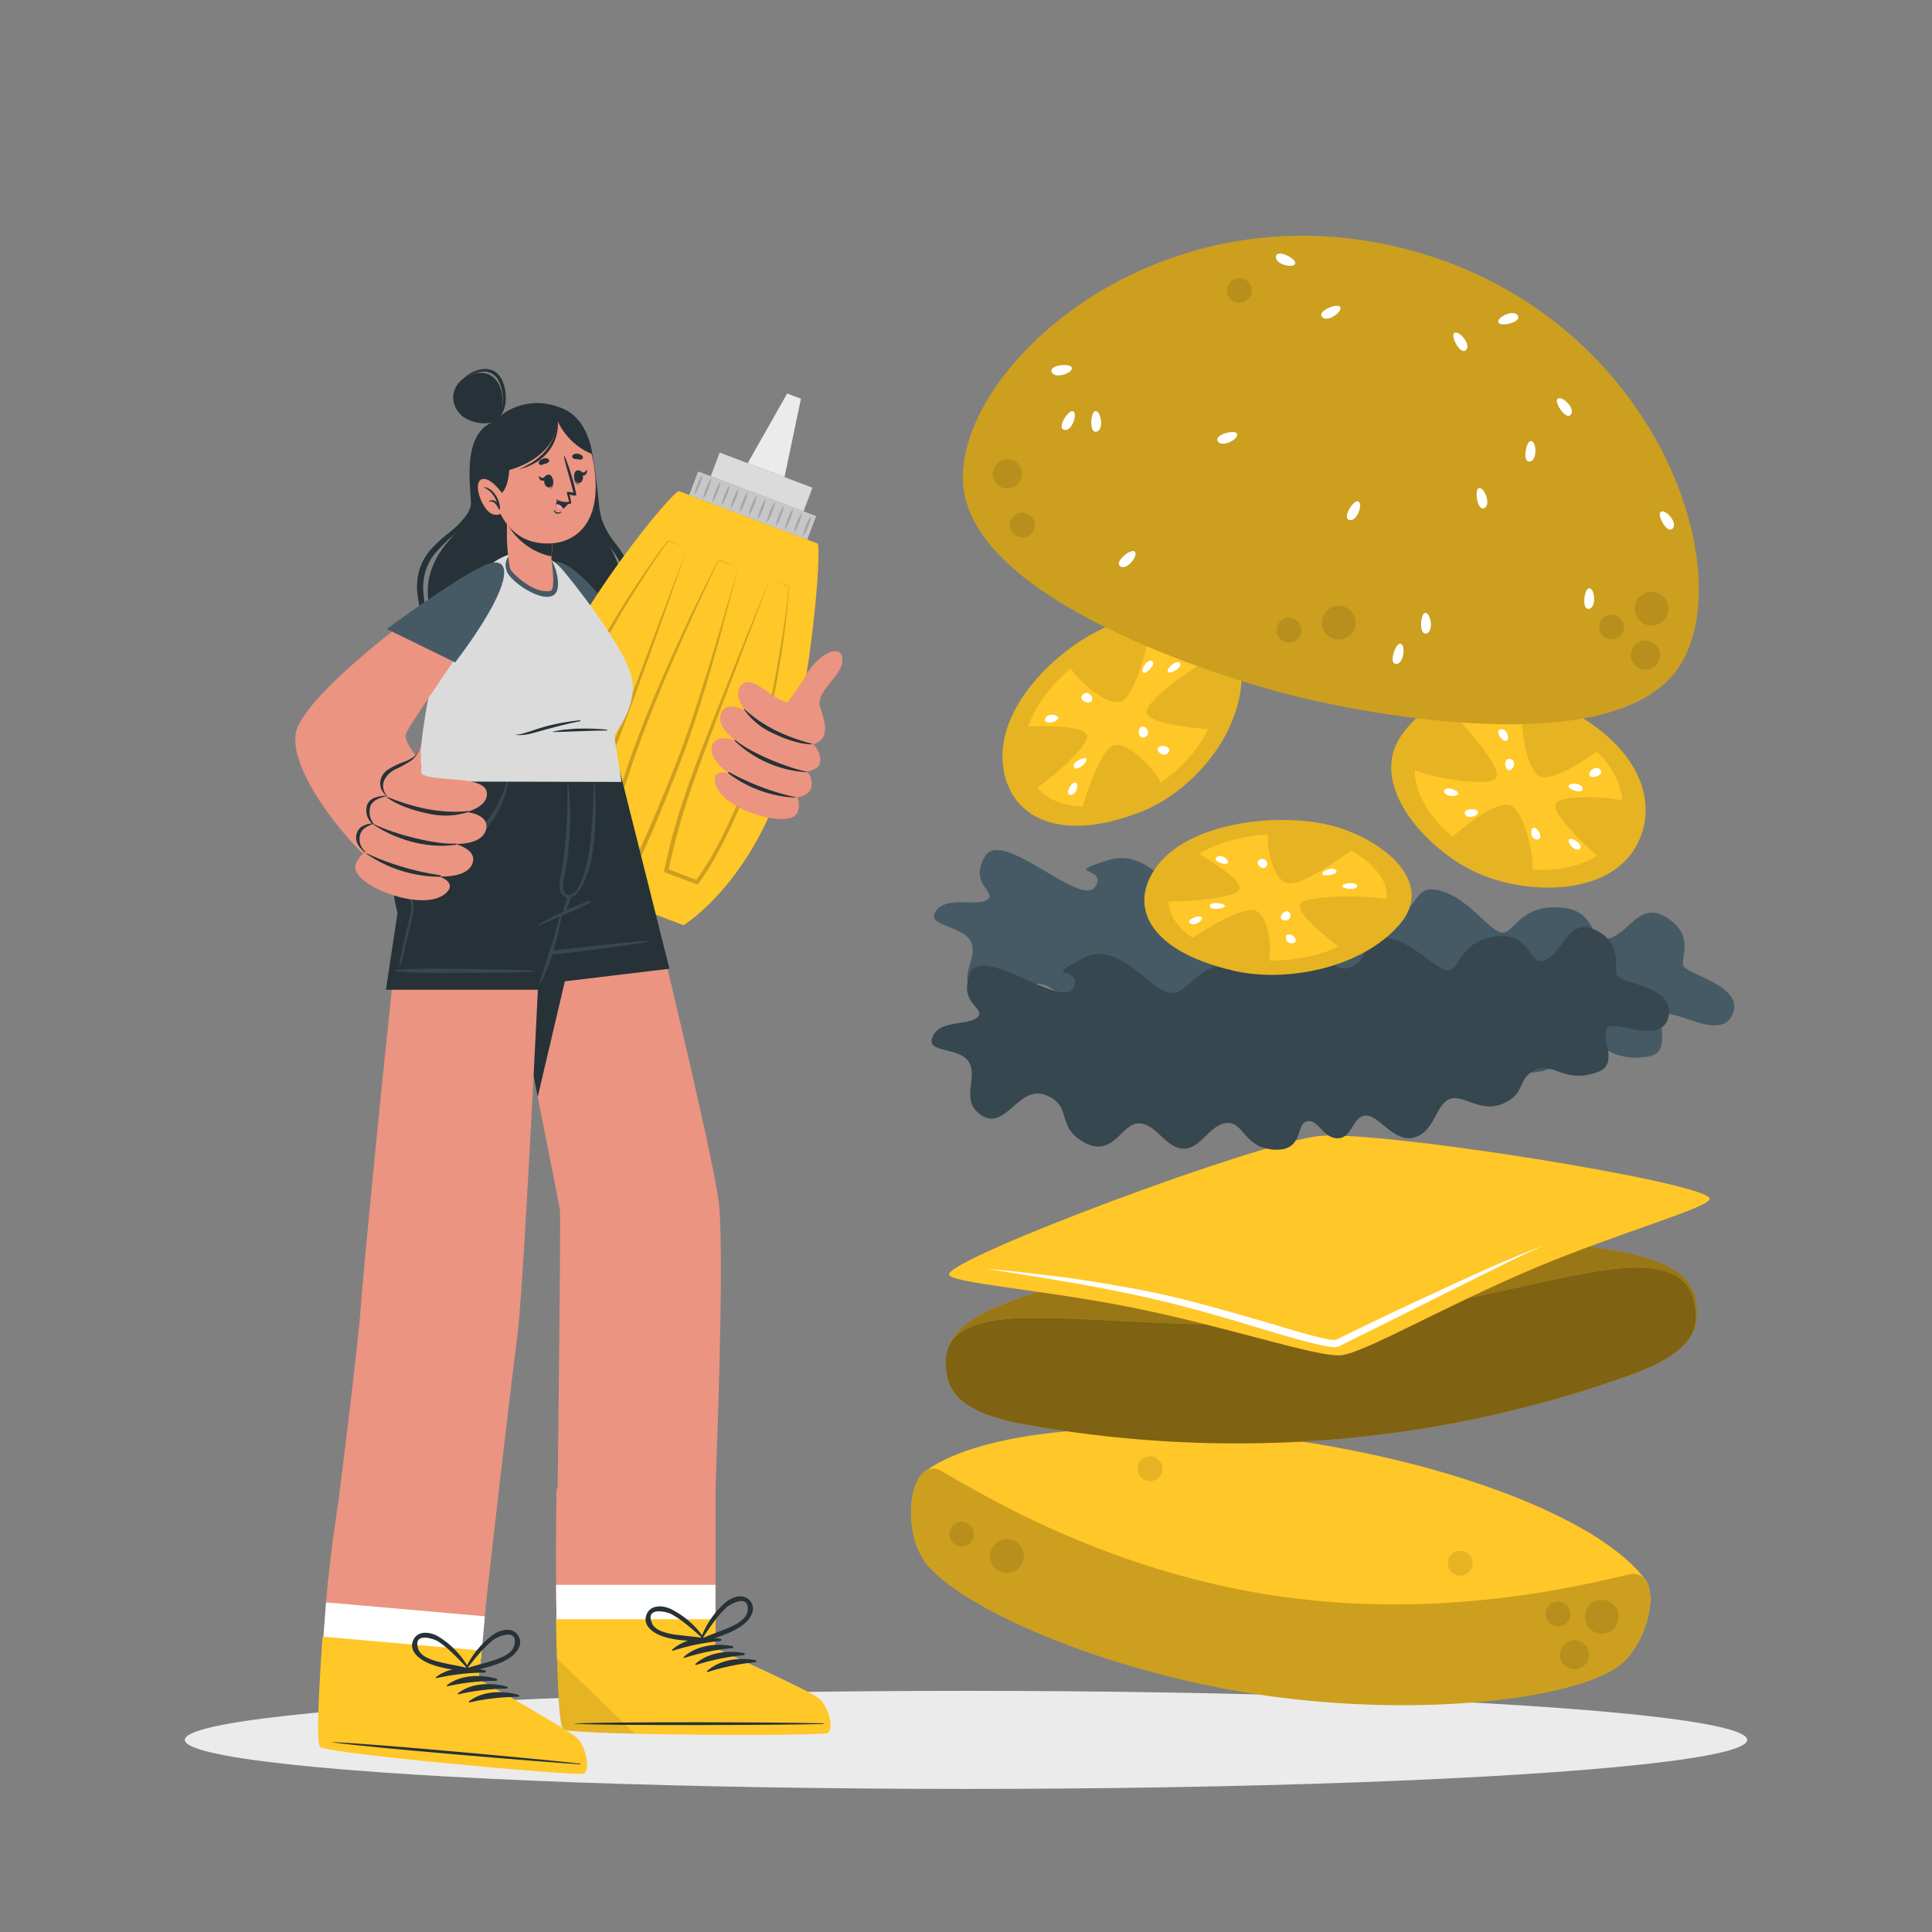 <svg xmlns="http://www.w3.org/2000/svg" viewBox="0 0 500 500"><rect x="0" y="0" width="500" height="500" fill="#808080" stroke="none"/><g id="freepik--Shadow--inject-2"><ellipse cx="250" cy="450.28" rx="202.17" ry="12.69" style="fill:#ebebeb"></ellipse></g><g id="freepik--Character--inject-2"><path d="M163.53,170.42l-7,.43a21.48,21.48,0,0,1-2.71-12.77c.08-1-2.09,4.88-.84,13-7.38.45-17.42,1.06-26.19,1.51-.3-3.42-.73-6.58-.73-6.58a38.86,38.86,0,0,1-1.18,6.69c-1.2.07-2.38.11-3.5.17a135.45,135.45,0,0,0-1.2-14.57,46.81,46.81,0,0,1-3.79,14.8c-5.58.22-9.25.27-9,0,8.07-10,1.69-15.32,3.77-23.92,2.5-10.31,11.23-12.26,10.69-19.91-.43-6.23-1.63-17.51,6.15-20.22a15.19,15.19,0,0,1,16.35-3.77c12.63,4.3,8.42,23.71,9.41,27.59,1.42,5.54,4.15,7.41,6.37,13.71s-.51,10.76-.68,15.15S164.93,170.36,163.53,170.42Z" style="fill:#263238"></path><path d="M107.08,171.72a21.94,21.94,0,0,0,2.5-5.56,11.32,11.32,0,0,0-.24-5.85,58.82,58.82,0,0,1-1.25-6.13,16.15,16.15,0,0,1,.37-6.44,14.32,14.32,0,0,1,3.15-5.65,37.75,37.75,0,0,1,4.64-4.25,23.59,23.59,0,0,0,4.27-4.26,11.14,11.14,0,0,0,2-5.66,10.48,10.48,0,0,1-1.39,6.06,21.2,21.2,0,0,1-4.1,4.78,47.16,47.16,0,0,0-4.3,4.3,13.57,13.57,0,0,0-2.72,5.12,15.8,15.8,0,0,0-.37,5.83c.19,2,.63,4,1,6a21.82,21.82,0,0,1,.32,3.17,9,9,0,0,1-.59,3.19A17.7,17.7,0,0,1,107.08,171.72Z" style="fill:#263238"></path><path d="M151.65,112.16a31.23,31.23,0,0,1,2,7.37c.41,2.52.7,5,1,7.57l.41,3.77a19,19,0,0,0,.7,3.59,20.43,20.43,0,0,0,3.64,6.31,28.64,28.64,0,0,1,2.16,3.25A17.41,17.41,0,0,1,163,147.7a25.84,25.84,0,0,1,.69,3.86,16.31,16.31,0,0,1-.06,3.95c-.18,1.31-.5,2.55-.76,3.77a19.08,19.08,0,0,0-.45,3.68,7.79,7.79,0,0,0,3.3,6.32,7.9,7.9,0,0,1-4.09-6.3,19.44,19.44,0,0,1,.18-3.89c.18-1.28.45-2.51.54-3.72a20,20,0,0,0-.85-7.24,17.69,17.69,0,0,0-1.43-3.32,27,27,0,0,0-2.08-3.05c-.74-1-1.52-2.06-2.2-3.2a16.09,16.09,0,0,1-1.61-3.65,20.5,20.5,0,0,1-.64-3.89c-.12-1.28-.19-2.54-.26-3.81-.15-2.53-.26-5.06-.48-7.58A36.31,36.31,0,0,0,151.65,112.16Z" style="fill:#263238"></path><path d="M128.71,108.76c1.88-1.73,2.11-8-.69-10.8-3.87-3.9-12.19.46-10.52,6.42S127.26,110.1,128.71,108.76Z" style="fill:#263238"></path><path d="M120,97.89a11,11,0,0,1,5-1.72,4.43,4.43,0,0,1,2.42.57,4.25,4.25,0,0,1,1.64,1.84,9.8,9.8,0,0,1,.84,2.48,11.64,11.64,0,0,1,.28,2.63,9.05,9.05,0,0,1-1.55,5.07,7.85,7.85,0,0,0,2.25-5,11.27,11.27,0,0,0-.15-2.84,10.17,10.17,0,0,0-.88-2.72,5.16,5.16,0,0,0-2-2.16,5,5,0,0,0-2.89-.52A9.11,9.11,0,0,0,120,97.89Z" style="fill:#263238"></path><path d="M142.59,152.77c2.46,12.3,15.07,40.37,18.25,42,4.45,2.26,32.18,13.12,35.08,12,3.21-1.29,6.8-25.28,4.16-25.37-4.79-.17-29-8-31.52-9.65s-8.93-11.13-14-16.95C143.51,142.05,141.45,147,142.59,152.77Z" style="fill:#eb9481"></path><path d="M162.67,163.88,149,178.06s-6.32-18.64-7.45-27.37S147.68,142.49,162.67,163.88Z" style="fill:#455a64"></path><path d="M211.55,140.64l-35.8-13.53c-1.32-.5-26.82,29.82-36.42,55.2-9.78,25.87-3,41.79-3,41.79l40.57,15.34s15.09-9.08,24.4-33.7C209.63,183.78,212.87,141.14,211.55,140.64Z" style="fill:#FFC727"></path><path d="M177.88,141.84l-2.55-.92-1.27-.46-.63-.23-.31-.11-.16-.06h0s0,0,0,0l-.05.06c-1.11,1.4-2.11,2.9-3.13,4.38q-3,4.45-5.86,9.05c-3.81,6.09-7.41,12.32-10.6,18.75-1.59,3.21-3.09,6.48-4.4,9.8s-2.5,6.73-3.58,10.15-2.08,6.86-2.9,10.35a68.41,68.41,0,0,0-1.78,10.52l-.35-.52,7.88,3-.63.22a157.86,157.86,0,0,0,8.83-17.88c2.62-6.12,5-12.37,7.33-18.61Zm0,0c-4.4,12.61-8.83,25.21-13.42,37.75-2.28,6.28-4.56,12.56-7.18,18.72a157,157,0,0,1-8.83,18.06l-.21.37-.42-.16-7.9-3-.38-.14,0-.39a69.42,69.42,0,0,1,1.86-10.72c.85-3.51,1.86-7,3-10.41s2.33-6.83,3.64-10.19,2.88-6.63,4.53-9.84c3.29-6.42,7-12.61,10.88-18.67q3-4.51,6.09-8.92c1.06-1.46,2.09-2.92,3.26-4.32l.06-.06a.15.15,0,0,1,.1,0h0l.16.06.32.13.63.25,1.26.5Z" style="opacity:0.2"></path><path d="M191,146.8l-2.53-.91-1.25-.45-.63-.23-.31-.11-.15-.06-.08,0c.08,0,0,0,0,0-.85,1.54-1.6,3.17-2.37,4.77q-2.28,4.83-4.47,9.71-4.43,9.72-8.51,19.59c-2.71,6.59-5.3,13.21-7.56,20-1.13,3.37-2.2,6.76-3.17,10.18a101.58,101.58,0,0,0-2.44,10.32l-.34-.58,7.88,3-.66.26c2.88-6,5.47-12.17,8-18.35s4.93-12.4,7-18.73,4.09-12.71,6-19.11S189.23,153.24,191,146.8Zm0,0c-3.26,13-6.7,25.88-10.8,38.62q-1.53,4.77-3.27,9.49t-3.62,9.35c-2.48,6.21-5,12.39-7.92,18.45l-.2.43-.46-.17-7.9-3-.42-.15.08-.43A101.47,101.47,0,0,1,159,209c1-3.43,2.08-6.83,3.24-10.21q3.47-10.12,7.71-20c2.8-6.55,5.75-13,8.8-19.49q2.3-4.83,4.7-9.6c.82-1.59,1.59-3.19,2.51-4.74,0,0,0-.08.14-.08l.08,0,.16.06.31.13.63.24,1.24.5Z" style="opacity:0.2"></path><path d="M199.19,149.9l2.53.92,1.27.45.64.23.32.12.16.06,0,0a.14.14,0,0,1,.05.1v.09c-.05,1.81-.24,3.6-.41,5.39q-.56,5.37-1.34,10.72c-1.08,7.12-2.41,14.21-4.18,21.2-.89,3.49-1.89,7-3.11,10.37s-2.57,6.74-4,10.05-3,6.58-4.67,9.77a68,68,0,0,1-5.7,9.28l-.23.31-.38-.15-7.89-3-.41-.16.08-.42a158.56,158.56,0,0,1,5.32-19.38c2.11-6.35,4.56-12.57,7-18.78C189.14,174.64,194.15,162.26,199.19,149.9Zm0,0L185,187.37c-2.34,6.25-4.73,12.48-6.82,18.81a158.55,158.55,0,0,0-5.2,19.24l-.33-.58,7.89,3L180,228a71,71,0,0,0,5.63-9.07c1.68-3.16,3.23-6.4,4.67-9.69s2.78-6.61,4-10,2.25-6.8,3.18-10.26c1.86-6.94,3.29-14,4.46-21.08.6-3.54,1.14-7.1,1.59-10.66.21-1.78.45-3.58.55-5.36v-.07s0,0,0,0,0,0,0,0l-.16-.06-.31-.12-.62-.25-1.25-.5Z" style="opacity:0.2"></path><rect x="178.49" y="127.56" width="32.64" height="6.53" transform="translate(58.84 -60.43) rotate(20.71)" style="fill:#c7c7c7"></rect><rect x="184.28" y="121.45" width="25.67" height="6.53" transform="translate(56.83 -61.64) rotate(20.71)" style="fill:#dbdbdb"></rect><polygon points="203.03 123.46 193.51 119.86 203.72 101.84 207.29 103.19 203.03 123.46" style="fill:#ebebeb"></polygon><path d="M179.7,128.17a7.44,7.44,0,0,1,.28-1.42l.45-1.36.6-1.31.35-.63.42-.6-.11.72-.17.7-.45,1.36-.6,1.3A8.83,8.83,0,0,1,179.7,128.17Z" style="fill:#a6a6a6"></path><path d="M182,129.06a8.23,8.23,0,0,1,.28-1.43l.45-1.36.6-1.3.35-.63.42-.61-.1.73-.18.7-.45,1.35-.6,1.31A9.06,9.06,0,0,1,182,129.06Z" style="fill:#a6a6a6"></path><path d="M184.38,129.94a9.39,9.39,0,0,1,.28-1.42l.46-1.36.59-1.3.36-.64.42-.6-.11.72-.17.7-.46,1.36-.6,1.3A7.3,7.3,0,0,1,184.38,129.94Z" style="fill:#a6a6a6"></path><path d="M186.73,130.83a7.54,7.54,0,0,1,.28-1.43l.45-1.36.6-1.3.35-.63.42-.61-.11.73-.17.7-.45,1.36-.6,1.3A10.15,10.15,0,0,1,186.73,130.83Z" style="fill:#a6a6a6"></path><path d="M189.07,131.71a8.3,8.3,0,0,1,.28-1.42l.45-1.36.6-1.3.35-.63.42-.61-.1.72-.18.7-.45,1.36-.6,1.3A8,8,0,0,1,189.07,131.71Z" style="fill:#a6a6a6"></path><path d="M191.41,132.6a9.52,9.52,0,0,1,.28-1.43l.45-1.35.6-1.31.36-.63.42-.61-.11.73-.17.7-.46,1.36-.6,1.3A8.18,8.18,0,0,1,191.41,132.6Z" style="fill:#a6a6a6"></path><path d="M193.76,133.48a7.44,7.44,0,0,1,.28-1.42l.45-1.36.6-1.3.35-.63.42-.61-.11.73-.17.69-.45,1.36-.6,1.31A9.34,9.34,0,0,1,193.76,133.48Z" style="fill:#a6a6a6"></path><path d="M196.1,134.37a8.3,8.3,0,0,1,.28-1.42l.45-1.36.6-1.31.35-.63.42-.6-.1.72-.18.7-.45,1.36-.6,1.3A8,8,0,0,1,196.1,134.37Z" style="fill:#a6a6a6"></path><path d="M198.44,135.25a8.3,8.3,0,0,1,.28-1.42l.45-1.36.6-1.3.35-.63.42-.61-.1.73-.18.7-.45,1.35-.6,1.31A7.63,7.63,0,0,1,198.44,135.25Z" style="fill:#a6a6a6"></path><path d="M200.78,136.14a8.31,8.31,0,0,1,.29-1.42l.45-1.36.6-1.3.35-.64.42-.6-.11.72-.17.7-.45,1.36-.6,1.3A8.05,8.05,0,0,1,200.78,136.14Z" style="fill:#a6a6a6"></path><path d="M203.13,137a7.54,7.54,0,0,1,.28-1.43l.45-1.36.6-1.3.35-.63.42-.61-.11.73-.17.7-.45,1.36-.6,1.3A10.15,10.15,0,0,1,203.13,137Z" style="fill:#a6a6a6"></path><path d="M205.47,137.91a8.3,8.3,0,0,1,.28-1.42l.45-1.36.6-1.3.35-.63.42-.61-.1.72-.18.7-.45,1.36-.6,1.3A8,8,0,0,1,205.47,137.91Z" style="fill:#a6a6a6"></path><path d="M207.81,138.8a9.52,9.52,0,0,1,.28-1.43l.46-1.35.59-1.31.36-.63.42-.6-.11.72-.17.7-.46,1.36-.6,1.3A8.18,8.18,0,0,1,207.81,138.8Z" style="fill:#a6a6a6"></path><path d="M210.21,176c.68,4.27,3.79,10.24,3.26,13.41a3.67,3.67,0,0,1-3.06,3.15s2.61,2.42,1.65,5.22c-.49,1.44-3.22,1.91-3.22,1.91a4.41,4.41,0,0,1,1,4.47c-.8,1.94-3.42,2.12-3.42,2.12s1,2.85-.43,4.56c-2.94,3.48-20.21-1.6-21-8.74-.37-3.33,3.78-1.87,3.78-1.87s-5.46-3.55-4.51-7.14,6.24-1.35,6.24-1.35-5.26-3.49-3.9-7.11,6.32-.63,6.32-.63-3.07-3.73-1.39-6.26c2.77-4.18,8.34,3.74,12.4,3.95l3.94-5.64Z" style="fill:#eb9481"></path><path d="M212.08,182.43c-.29-4.09,5.62-7.31,5.91-11.27.39-5.35-6.73-2.08-10.13,4.86l-1.7,5.85Z" style="fill:#eb9481"></path><path d="M206,206.34a.05.05,0,0,1,0,.1,31.24,31.24,0,0,1-17.48-6.29c-.15-.12,0-.43.18-.33A63.78,63.78,0,0,0,206,206.34Z" style="fill:#263238"></path><path d="M208.91,199.73c.07,0,.05.12,0,.12a29.29,29.29,0,0,1-18.64-8c-.17-.18-.15-.51.06-.32C193.88,194.6,203.21,198.57,208.91,199.73Z" style="fill:#263238"></path><path d="M192.66,183.49c5,4.66,11,7.26,17.49,9a.07.07,0,0,1,0,.14c-3.43,0-7.47-1.57-10.51-3.06a18,18,0,0,1-7.11-6C192.43,183.56,192.56,183.39,192.66,183.49Z" style="fill:#263238"></path><path d="M121.79,196.53s21.58,108.36,23.1,116.36c.35,1.82-.9,98.82-.9,98.82h40.1S188,327,186,311s-26.37-114.47-26.37-114.47Z" style="fill:#eb9481"></path><path d="M121.79,196.53s10.5,52.74,17.37,87.35l20.49-87.35Z" style="fill:#263238"></path><polygon points="173.25 250.71 130.61 255.83 121.79 196.53 159.65 196.53 173.25 250.71" style="fill:#263238"></polygon><path d="M132.21,247.65c4.56-.91,9.18-1.47,13.79-2s9.14-1,13.72-1.48c2.61-.27,5.24-.53,7.87-.67a.13.13,0,1,1,0,.25c-4.56.85-9.19,1.38-13.8,2s-9.12,1.17-13.69,1.66c-2.62.28-5.24.5-7.88.61A.18.18,0,1,1,132.21,247.65Z" style="fill:#37474f"></path><path d="M127.69,200q4.76,17,9.07,34.18.6,2.4,1.18,4.82a46.9,46.9,0,0,1,1.06,5c0,.1-.11.13-.15,0a84.26,84.26,0,0,1-2.49-8.58c-.76-2.84-1.49-5.68-2.23-8.53-1.46-5.68-2.93-11.37-4.31-17.08q-1.19-4.87-2.34-9.77A.11.11,0,1,1,127.69,200Z" style="fill:#263238"></path><path d="M213.75,448.46c-2.21.73-65.44.55-67.85-1-.91-.57-1.42-9.79-1.72-20.94-.07-2.4-.12-4.88-.16-7.42-.05-3-.09-6-.11-8.95-.07-13.21.11-24.84.11-24.84h41.17l0,24.84v8.95l-.22,7.42s24.18,10.91,26.64,12.87S216,447.73,213.75,448.46Z" style="fill:#eb9481"></path><path d="M213.75,448.46c-2.21.73-65.44.55-67.85-1-.91-.57-1.42-9.79-1.72-20.94-.07-2.4-.12-4.88-.16-7.42-.05-3-.09-6-.11-8.95h41.26v8.95l-.22,7.42s24.18,10.91,26.64,12.87S216,447.73,213.75,448.46Z" style="fill:#fff"></path><path d="M214,448.55c-1.45.48-28.38.57-48,.17-4.54-.1-8.69-.23-12-.37-4.61-.21-7.71-.47-8.21-.78-1.11-.72-1.64-14.25-1.9-28.52h41.37l-.21,7.46s24.31,11,26.79,12.94S216.16,447.81,214,448.55Z" style="fill:#FFC727"></path><path d="M213,446c-10.66-.3-53.67-.47-64.23.05-.09,0-.09.06,0,.07,10.56.52,53.57.34,64.23.05C213.26,446.17,213.26,446,213,446Z" style="fill:#263238"></path><path d="M186.48,424.15c-4.19-.79-9.32-.16-12.53,2.81-.13.12,0,.3.17.25a58.92,58.92,0,0,1,12.34-2.53A.27.27,0,0,0,186.48,424.15Z" style="fill:#263238"></path><path d="M189.5,426c-4.19-.8-9.32-.17-12.53,2.81-.13.11,0,.29.17.25a59,59,0,0,1,12.35-2.54A.26.26,0,0,0,189.5,426Z" style="fill:#263238"></path><path d="M192.53,427.82c-4.19-.8-9.33-.17-12.54,2.81-.12.12,0,.29.18.25a58.92,58.92,0,0,1,12.34-2.53A.27.27,0,0,0,192.53,427.82Z" style="fill:#263238"></path><path d="M195.55,429.65c-4.19-.79-9.32-.16-12.54,2.81-.12.12,0,.3.18.25a58.92,58.92,0,0,1,12.34-2.53A.27.27,0,0,0,195.55,429.65Z" style="fill:#263238"></path><path d="M194.26,414.47c-1.64-2.27-4.72-1.26-6.47.21a22.37,22.37,0,0,0-6.49,9.59.11.11,0,0,0,.1.15.52.52,0,0,0,.66.52c3.46-1.27,7.33-2.2,10.3-4.5C194.1,419.1,195.81,416.63,194.26,414.47Zm-7.34,7.47c-1.69.67-3.4,1.25-5.07,2a66.31,66.31,0,0,1,3.91-5.52A25.34,25.34,0,0,1,188,416c1.25-1.13,6.2-3.53,5.45,1.07C193,419.61,188.93,421.14,186.92,421.94Z" style="fill:#263238"></path><path d="M170.64,423.14c3.46,1.48,7.43,1.42,11.11,1.79a.52.52,0,0,0,.5-.67.12.12,0,0,0,.06-.18,22.36,22.36,0,0,0-8.68-7.66c-2.06-1-5.29-1.2-6.31,1.42S168.63,422.27,170.64,423.14Zm-1.88-3c-1.88-4.27,3.51-3.18,5-2.4a24.75,24.75,0,0,1,2.75,1.77,67.31,67.31,0,0,1,5.17,4.36c-1.8-.29-3.6-.42-5.4-.65C174.14,423,169.79,422.5,168.76,420.15Z" style="fill:#263238"></path><path d="M164.3,448.68c-3.89-.1-7.44-.2-10.37-.33-4.62-.21-7.71-.46-8.22-.79-.84-.54-1.35-8.45-1.67-18.46Z" style="opacity:0.1"></path><path d="M125.76,415.06l-41.11-3.35s8-62,8.76-74c.37-6.08,6.72-72.17,10.24-101.44,0,0-6.68-15.85,5.83-39.79h50.21s-3.37,22.78-9.13,37.23a53.71,53.71,0,0,0-10.51,4.73s-4.34,93.46-6.21,107.74C131.55,363.71,125.76,415.06,125.76,415.06Z" style="fill:#eb9481"></path><path d="M139.32,256.15H99.88l3-19.87s-6-20.17,5.72-39.79h51.1s-2.12,21.37-8.39,37.44l-6.41,2.85Z" style="fill:#263238"></path><path d="M144.89,236.78c0-.25.56-.25.51,0-2.07,11.72-5.35,17.39-5.59,17.92a.08.08,0,0,1-.15,0C139.48,254.15,144,241.64,144.89,236.78Z" style="fill:#37474f"></path><path d="M152.47,233.14a83.42,83.42,0,0,0-13.07,6.08c-.16.09-.06.35.12.27,4.4-1.89,8.89-3.7,13.18-5.83A.28.28,0,0,0,152.47,233.14Z" style="fill:#37474f"></path><path d="M153.86,202.93c0-.15-.27-.18-.27,0,0,5.23-.3,9.83-.74,14.71-.21,2.27-2,14.8-6,13.88-.66-.15-1-.8-1.1-1.79a16.28,16.28,0,0,1,.52-3.84c.44-2.63.79-5.26,1-7.91a72,72,0,0,0-.16-14.82.13.13,0,0,0-.26,0,134.66,134.66,0,0,1-1.2,20.47c-.49,3.26-2.13,8.16,1.28,8.66s5.72-7.7,6.14-9.95A75,75,0,0,0,153.86,202.93Z" style="fill:#37474f"></path><path d="M147,231.84a21.48,21.48,0,0,0-.88,2.6,5.8,5.8,0,0,0-.37,2.13.15.15,0,0,0,.27.06,7.49,7.49,0,0,0,.92-2.08c.3-.8.61-1.6.89-2.41A.44.44,0,0,0,147,231.84Z" style="fill:#37474f"></path><path d="M110.4,218.26c3.72-.37,7.54-.32,11-2s5.73-5,7.52-8.34a27.78,27.78,0,0,0,2.47-6.54c0-.1.18-.07.18,0A18.33,18.33,0,0,1,130,207.6a27.4,27.4,0,0,1-3,5.46,13.25,13.25,0,0,1-4.24,4,14.76,14.76,0,0,1-5.57,1.68,31,31,0,0,1-6.88,0A.22.22,0,0,1,110.4,218.26Z" style="fill:#37474f"></path><path d="M105.29,240.47a35.41,35.41,0,0,0,1.11-5.55c.1-1.86-.89-3.47-1.45-5.18-2.18-6.68-1.3-14,1.08-20.47a74.42,74.42,0,0,1,5.13-10.69c0-.09.18,0,.14.08C108,205,105.17,211.79,104.53,219a27.29,27.29,0,0,0,1,10.29c.48,1.58,1.39,3.1,1.53,4.76a17.31,17.31,0,0,1-.82,5.18c-.47,2.08-1.93,8.35-2.57,10.46-.05.18-.37.15-.34,0C103.57,247.73,104.86,242.39,105.29,240.47Z" style="fill:#37474f"></path><path d="M102.45,251c4.63-.34,9.29-.33,13.94-.29s9.19.11,13.79.21c2.63.06,5.27.12,7.89.3a.13.13,0,1,1,0,.25c-4.63.28-9.29.25-13.93.28s-9.2.05-13.8,0c-2.64,0-5.26-.14-7.89-.36A.18.18,0,1,1,102.45,251Z" style="fill:#37474f"></path><path d="M150.6,458.93c-2.27.54-65.24-5.18-67.51-6.91-.85-.65-.56-9.88.12-21q.21-3.6.5-7.4c.21-3,.44-6,.67-8.93,1.08-13.17,3.17-25.79,3.17-25.79l40.12,4.66-2.19,24.74-.8,8.92-.86,7.37s23.13,13,25.41,15.15S152.86,458.4,150.6,458.93Z" style="fill:#eb9481"></path><path d="M150.6,458.93c-2.27.54-65.24-5.18-67.51-6.91-.85-.65-.56-9.88.12-21q.21-3.6.5-7.4c.21-3,.44-6,.67-8.93l41.1,3.61-.8,8.92-.86,7.37s23.13,13,25.41,15.15S152.86,458.4,150.6,458.93Z" style="fill:#fff"></path><path d="M150.79,459.05c-1.48.34-28.32-1.92-47.82-4-4.51-.5-8.64-1-12-1.42-4.58-.62-7.64-1.14-8.11-1.5-1.05-.81-.39-14.33.61-28.57l41.21,3.62-.87,7.42s23.26,13,25.55,15.23S153.06,458.5,150.79,459.05Z" style="fill:#FFC727"></path><path d="M150.11,456.43c-10.6-1.22-53.43-5.16-64-5.57-.09,0-.09.06,0,.07,10.47,1.44,53.34,5,64,5.67C150.32,456.62,150.33,456.46,150.11,456.43Z" style="fill:#263238"></path><path d="M125.56,432.33c-4.1-1.15-9.27-1-12.73,1.71-.14.1,0,.29.15.26a59.21,59.21,0,0,1,12.52-1.44A.27.27,0,0,0,125.56,432.33Z" style="fill:#263238"></path><path d="M128.41,434.43c-4.1-1.16-9.27-1-12.73,1.7-.13.1,0,.29.15.26A59.21,59.21,0,0,1,128.35,435,.26.26,0,0,0,128.41,434.43Z" style="fill:#263238"></path><path d="M131.27,436.52c-4.11-1.16-9.28-1-12.74,1.7-.13.11,0,.29.15.26A59.21,59.21,0,0,1,131.2,437,.27.27,0,0,0,131.27,436.52Z" style="fill:#263238"></path><path d="M134.11,438.61c-4.1-1.16-9.27-1-12.73,1.7-.13.11,0,.29.15.26a59.87,59.87,0,0,1,12.52-1.44A.26.26,0,0,0,134.11,438.61Z" style="fill:#263238"></path><path d="M134.16,423.38c-1.44-2.41-4.59-1.68-6.46-.37a22.46,22.46,0,0,0-7.31,9,.12.12,0,0,0,.09.16c0,.31.24.68.61.58,3.56-1,7.49-1.56,10.65-3.59C133.59,428,135.52,425.65,134.16,423.38Zm-8,6.79c-1.74.52-3.5.94-5.22,1.53,1.43-1.75,2.78-3.55,4.38-5.16a26.54,26.54,0,0,1,2.43-2.19c1.35-1,6.49-3,5.33,1.54C132.48,428.38,128.27,429.55,126.19,430.17Z" style="fill:#263238"></path><path d="M109.88,429.94c3.3,1.78,7.27,2.07,10.9,2.75.37.07.6-.31.56-.62a.12.12,0,0,0,.07-.17,22.37,22.37,0,0,0-8-8.39c-2-1.16-5.17-1.66-6.41.85S107.94,428.9,109.88,429.94Zm-1.62-3.15c-1.5-4.41,3.78-2.85,5.2-1.94a22.63,22.63,0,0,1,2.59,2,65.33,65.33,0,0,1,4.76,4.8c-1.76-.45-3.54-.74-5.32-1.12C113.37,430.07,109.08,429.23,108.26,426.79Z" style="fill:#263238"></path><path d="M158.94,190.26l1.92,12.1-52.66-.11s1.51-38.86,16.24-53.93c7.37-7.54,15.74-6.71,20.91-1.13,1.32,1.41,16.8,20.47,18.26,28.66C164.88,183.08,158.94,190.26,158.94,190.26Z" style="fill:#dbdbdb"></path><path d="M150.1,186.41a57.22,57.22,0,0,0-8.32,1.44c-1.35.36-2.68.78-4,1.23-.66.22-1.32.42-2,.62a8.82,8.82,0,0,1-2.15.43c-.06,0-.06.1,0,.1a15.7,15.7,0,0,0,2.06-.06,14.3,14.3,0,0,0,2-.39c1.38-.35,2.74-.77,4.11-1.13,2.77-.74,5.54-1.48,8.36-2C150.27,186.61,150.24,186.39,150.1,186.41Z" style="fill:#263238"></path><path d="M157.06,188.83a62.2,62.2,0,0,0-7-.27c-1.17,0-2.32.11-3.48.24-.55,0-1.1.12-1.65.2s-1.2.24-1.81.32a.05.05,0,0,0,0,.1c.58,0,1.16,0,1.74,0l1.74-.06,3.47-.12c2.32-.09,4.63-.17,7-.19C157.19,189,157.18,188.84,157.06,188.83Z" style="fill:#263238"></path><path d="M127.54,155.83c-3.78,6.41-21.91,31.81-22.51,34.19s4.06,7,4.06,8c0,3.9-8.51,27.78-12.11,25.49-4.73-3-22.06-22.66-20.46-33.58s41.94-40,48.62-42.94S131.27,149.5,127.54,155.83Z" style="fill:#eb9481"></path><path d="M115.66,230.89c2.5-2.62-2-4.07-2-4.07s7,.51,8.54-3.19-4.06-5.12-4.46-5.24c.37,0,6.83.32,8-3.55,1.2-4-4.61-4.64-5-4.68.36-.09,5.06-1.32,5.27-4.47.35-5.41-13.42-3-17-5.48,0,0-.15-7-.09-7.21,0,0-.92,2.95-3.16,4.14-2.76,1.48-5.32,2.54-6.21,4.22a4,4,0,0,0,.57,4.7s-3.82.39-4.83,3.41c-.51,1.55,1.52,3.76,1.52,3.76s-3,.43-3.77,3.18c-.59,2.18,1.54,4.05,1.54,4.05s-2.74,1.78-2.61,4.21C92.15,229.57,110.31,236.5,115.66,230.89Z" style="fill:#eb9481"></path><path d="M94.8,220.81a.05.05,0,0,0-.06.09,33.81,33.81,0,0,0,19.13,6c.22,0,.31-.36.07-.4A69.28,69.28,0,0,1,94.8,220.81Z" style="fill:#263238"></path><path d="M96.64,213.23c-.07,0-.13.08-.06.12,5.6,3.82,13.67,6.36,21.28,5.29.26,0,.45-.34.15-.32C112.9,218.65,102.29,216,96.64,213.23Z" style="fill:#263238"></path><path d="M121.22,209.9c-7.34.75-14.17-.93-21-3.66-.09,0-.13.09-.06.14,3,2.24,7.45,3.53,11,4.24a19.38,19.38,0,0,0,10-.46C121.37,210.12,121.37,209.89,121.22,209.9Z" style="fill:#263238"></path><path d="M94.31,220.49c-1.34-1.1-2.43-2.61-2.08-4.44a3.53,3.53,0,0,1,1.3-2.07,6.14,6.14,0,0,1,2.74-.87,4.59,4.59,0,0,1-1.18-5A3.48,3.48,0,0,1,97,206.43a11.75,11.75,0,0,1,3-.52,4,4,0,0,1-1.61-3.27,4.43,4.43,0,0,1,2-3.46,20.69,20.69,0,0,1,4.38-2.08,10.24,10.24,0,0,0,2.22-1.17,4.61,4.61,0,0,0,1.58-2.18c.06-.15.08,0,0,.12a5.6,5.6,0,0,1-.86,1.63,6.94,6.94,0,0,1-1.37,1.39,32.67,32.67,0,0,1-4.11,2.25A6.31,6.31,0,0,0,99.4,202a3.77,3.77,0,0,0,.72,3.89c.06,0,0,.14-.07.16a10.94,10.94,0,0,0-2.54.86,3.74,3.74,0,0,0-1.57,1.53,4.84,4.84,0,0,0,.8,4.75,8,8,0,0,0-2.58,1.3,3.45,3.45,0,0,0-1,1.71,4.15,4.15,0,0,0,1.35,4.15s0,0,0,.06h0v0a.06.06,0,0,1,0,0h0s-.86.61-.91.62,0,0,0,0A7.55,7.55,0,0,1,94.31,220.49Z" style="fill:#263238"></path><path d="M117.8,171.43l-17.7-8.64S117,150.25,125,146.48,133.55,150.59,117.8,171.43Z" style="fill:#455a64"></path><path d="M134,142.47c-2.78,1-3.63,2.92-2.89,5.26.83,2.62,8.51,8,11.87,6.45,2.9-1.33.77-8.23-.7-9.83A8.47,8.47,0,0,0,134,142.47Z" style="fill:#455a64"></path><path d="M132,147.17c.37,1,6,6.63,10.47,5.75,1.45-.29.23-8.28.23-8.28l.05-.62.62-8.55-10.65-4.8-1.53-.61s0,2.35,0,5.28c0,.13,0,.27,0,.41s0,.33,0,.48c0,.44,0,.88,0,1.33s0,.67,0,1,0,.71,0,1.06A54.76,54.76,0,0,0,132,147.17Z" style="fill:#eb9481"></path><path d="M131.15,135.34A17.19,17.19,0,0,0,142.71,144l.62-8.55-10.65-4.8-1.53-.61S131.14,132.41,131.15,135.34Z" style="fill:#263238"></path><path d="M154,122.69c1.47,15-7.34,17.55-10.57,17.87-2.93.28-12.95.88-16-13.87s3.49-20.17,10.17-21.17S152.49,107.71,154,122.69Z" style="fill:#eb9481"></path><path d="M150.21,118.94c-.36,0-.69-.07-1-.11a1.72,1.72,0,0,1-1-.32.53.53,0,0,1-.06-.65,1.33,1.33,0,0,1,1.27-.44,2,2,0,0,1,1.29.57A.57.57,0,0,1,150.21,118.94Z" style="fill:#263238"></path><path d="M140.1,120.33c.34-.08.65-.21,1-.32a1.65,1.65,0,0,0,.95-.51.53.53,0,0,0-.07-.65,1.32,1.32,0,0,0-1.33-.18,1.94,1.94,0,0,0-1.15.81A.57.57,0,0,0,140.1,120.33Z" style="fill:#263238"></path><path d="M143,123.79s-.07,0-.07.1c.16,1,.17,2.2-.71,2.65a0,0,0,1,0,0,0C143.32,126.3,143.29,124.72,143,123.79Z" style="fill:#263238"></path><path d="M141.94,122.83c-1.65.08-1.37,3.38.16,3.31S143.33,122.77,141.94,122.83Z" style="fill:#263238"></path><path d="M141.31,123.06c-.27.21-.53.57-.87.63s-.73-.25-1-.56c0,0-.06,0,0,0,0,.64.33,1.27,1,1.3s1-.56,1.13-1.21C141.54,123.14,141.42,123,141.31,123.06Z" style="fill:#263238"></path><path d="M148.6,122.87s.08,0,.08.08c0,1,.27,2.19,1.22,2.46,0,0,0,.06,0,.06C148.76,125.4,148.48,123.85,148.6,122.87Z" style="fill:#263238"></path><path d="M149.43,121.73c1.64-.24,2,3,.5,3.27S148.06,121.94,149.43,121.73Z" style="fill:#263238"></path><path d="M150.14,121.87c.28.15.58.43.89.42s.59-.41.78-.77c0,0,0,0,.05,0,.09.62,0,1.3-.63,1.49s-1-.32-1.23-.93C150,122,150,121.81,150.14,121.87Z" style="fill:#263238"></path><path d="M143.49,132.07c.25.23.51.55.88.57a2.77,2.77,0,0,0,1.09-.3,0,0,0,0,1,0,0,1.37,1.37,0,0,1-1.28.6,1.08,1.08,0,0,1-.84-.87C143.37,132.06,143.45,132,143.49,132.07Z" style="fill:#263238"></path><path d="M147.4,128a21.81,21.81,0,0,1,.42,2.23c0,.07-.16.11-.4.15a0,0,0,0,1,0,0,3.41,3.41,0,0,1-3.44-1c-.06-.06,0-.15.1-.11a5.12,5.12,0,0,0,3.2.6c0-.2-.69-2.55-.58-2.57a6.41,6.41,0,0,1,1.67.21c-.65-3.15-1.8-6.18-2.4-9.33a.1.1,0,0,1,.19-.06,52.39,52.39,0,0,1,3,9.94C149.23,128.47,147.7,128.07,147.4,128Z" style="fill:#263238"></path><path d="M147,130.37a3.62,3.62,0,0,1-1.32,1.3,1.65,1.65,0,0,1-1,.18c-.74-.1-.83-.76-.77-1.34a3.74,3.74,0,0,1,.22-.9A4.81,4.81,0,0,0,147,130.37Z" style="fill:#263238"></path><path d="M145.69,131.67a1.65,1.65,0,0,1-1,.18c-.74-.1-.83-.76-.77-1.34A1.7,1.7,0,0,1,145.69,131.67Z" style="fill:#ff97b8"></path><path d="M128.59,128c2.87.19,3.22-6.39,3.22-6.39s12-2.78,12.47-12.74a16.76,16.76,0,0,0,9,8.66s-1.07-10.82-9.79-12.41c0,0-10.91-3.25-16.4,5.57S126.66,127.87,128.59,128Z" style="fill:#263238"></path><path d="M144.28,108.14a11,11,0,0,1-.27,4.55,11.3,11.3,0,0,1-2.06,4.13,10.63,10.63,0,0,1-.77.87l-.4.43c-.14.13-.29.25-.44.37-.3.24-.6.5-.91.73s-.65.41-1,.6l-.49.3-.53.24-1,.47c-.72.25-1.46.46-2.18.66.68-.35,1.38-.62,2-1l1-.55.48-.27c.16-.1.31-.22.46-.32l.9-.65c.29-.23.56-.49.83-.73l.42-.36.37-.41a8.08,8.08,0,0,0,.72-.83,13.69,13.69,0,0,0,2.65-6A12.79,12.79,0,0,0,144.28,108.14Z" style="fill:#263238"></path><path d="M129.92,127.61s-3.33-4.67-5.45-3.47.42,8,2.94,8.88a2.54,2.54,0,0,0,3.39-1.41Z" style="fill:#eb9481"></path><path d="M125.24,126.06s0,.06,0,.07a6.39,6.39,0,0,1,3.37,4,1.4,1.4,0,0,0-2.1-.36s0,.1,0,.09a1.57,1.57,0,0,1,1.73.53,7.48,7.48,0,0,1,.84,1.38c.09.16.37.07.31-.11l0,0C129.42,129.37,127.65,126.26,125.24,126.06Z" style="fill:#263238"></path></g><g id="freepik--bread-2--inject-2"><path d="M420.2,430.07c-16.26,9.42-52.69,12.32-93.82,6.14s-75.08-19.64-87.86-33.44c-4-7.06-3.31-18.22.45-21.65a.69.69,0,0,1,.13-.11l.53-.38c14.81-10.66,52.93-14.22,96.26-7.71s78.6,21.06,89.68,35.58c.19.24.36.47.53.71a.07.07,0,0,1,0,.05C428.7,413.64,426,424.48,420.2,430.07Z" style="fill:#FFC727"></path><path d="M420.2,430.07a13.69,13.69,0,0,1-2.22,1.77c-13.33,8.43-53,12.58-92,6.73s-75.65-21.48-85.91-33.46a13.41,13.41,0,0,1-1.6-2.34c-4-7.06-3.31-18.22.45-21.65a.69.69,0,0,1,.13-.11l.53-.38a3.86,3.86,0,0,1,4.15.13c8.29,4.61,41.09,25.42,86.1,32.18s82.48-3.48,91.75-5.45a3.85,3.85,0,0,1,3.94,1c.19.24.36.47.53.71a.07.07,0,0,1,0,.05C428.7,413.64,426,424.48,420.2,430.07Z" style="fill:#FFC727"></path><path d="M420.2,430.07a13.69,13.69,0,0,1-2.22,1.77c-13.33,8.43-53,12.58-92,6.73s-75.65-21.48-85.91-33.46a13.41,13.41,0,0,1-1.6-2.34c-4-7.06-3.31-18.22.45-21.65a.69.69,0,0,1,.13-.11l.53-.38a3.86,3.86,0,0,1,4.15.13c8.29,4.61,41.09,25.42,86.1,32.18s82.48-3.48,91.75-5.45a3.85,3.85,0,0,1,3.94,1c.19.24.36.47.53.71a.07.07,0,0,1,0,.05C428.7,413.64,426,424.48,420.2,430.07Z" style="opacity:0.2"></path><path d="M416.42,422.39a4.37,4.37,0,1,1,2.08-5.82A4.37,4.37,0,0,1,416.42,422.39Z" style="opacity:0.1"></path><path d="M262.06,406.84a4.37,4.37,0,1,1,2.68-5.57A4.38,4.38,0,0,1,262.06,406.84Z" style="opacity:0.1"></path><path d="M409.11,431.66a3.78,3.78,0,1,1,1.8-5A3.78,3.78,0,0,1,409.11,431.66Z" style="opacity:0.1"></path><path d="M404.62,420.59a3.21,3.21,0,1,1,1.52-4.27A3.21,3.21,0,0,1,404.62,420.59Z" style="opacity:0.1"></path><path d="M300.23,382a3.21,3.21,0,1,1-.69-4.49A3.21,3.21,0,0,1,300.23,382Z" style="opacity:0.1"></path><path d="M249.89,400.07a3.2,3.2,0,1,1,2-4.08A3.21,3.21,0,0,1,249.89,400.07Z" style="opacity:0.1"></path><path d="M380.5,406.46a3.21,3.21,0,1,1-.69-4.48A3.2,3.2,0,0,1,380.5,406.46Z" style="opacity:0.1"></path></g><g id="freepik--Burger--inject-2"><path d="M245.18,353.45c-.67-5.31,1-11.41,18-17.27a300.38,300.38,0,0,1,75.66-16.27,310.26,310.26,0,0,1,78.2,3.59c18.13,2.94,21.32,8.63,22,13.95s-.43,10.26-9.38,12.63c-13.84,3.68-43.44-1.82-87-.26-43,5.59-70.67,15.82-85.12,14.47C248.17,363.43,245.87,358.84,245.18,353.45Z" style="fill:#FFC727"></path><path d="M245.18,353.45c-.67-5.31,1-11.41,18-17.27a300.38,300.38,0,0,1,75.66-16.27,310.26,310.26,0,0,1,78.2,3.59c18.13,2.94,21.32,8.63,22,13.95s-.43,10.26-9.38,12.63c-13.84,3.68-43.44-1.82-87-.26-43,5.59-70.67,15.82-85.12,14.47C248.17,363.43,245.87,358.84,245.18,353.45Z" style="opacity:0.4"></path><path d="M438.78,339c.67,5.32-1,11.41-18,17.27a299.84,299.84,0,0,1-75.66,16.27,309.35,309.35,0,0,1-78.2-3.59c-18.12-2.94-21.31-8.63-22-13.95s.43-10.25,9.39-12.63c13.83-3.68,43.43,1.82,87,.27,43-5.6,70.68-15.82,85.13-14.48C435.79,329,438.1,333.56,438.78,339Z" style="fill:#FFC727"></path><path d="M438.78,339c.67,5.32-1,11.41-18,17.27a299.84,299.84,0,0,1-75.66,16.27,309.35,309.35,0,0,1-78.2-3.59c-18.12-2.94-21.31-8.63-22-13.95s.43-10.25,9.39-12.63c13.83-3.68,43.43,1.82,87,.27,43-5.6,70.68-15.82,85.13-14.48C435.79,329,438.1,333.56,438.78,339Z" style="opacity:0.5"></path></g><g id="freepik--slice-of-cheese--inject-2"><path d="M397.35,328.11c-23.14,9.72-44.18,22-50.25,22.62s-29.13-7.29-53.73-12.26c-23.31-4.72-48.37-6.47-47.76-8.75,1.25-4.68,80.48-34.2,95.84-35.73s98.85,11.77,101,16.11C443.5,312.22,419.27,318.88,397.35,328.11Z" style="fill:#FFC727"></path><path d="M255.21,328.37c6.33.5,12.64,1.26,18.94,2.05s12.58,1.85,18.83,3c12.55,2.23,24.77,5.91,36.95,9.43,3,.91,6.07,1.82,9.12,2.65,1.51.4,3,.8,4.55,1.08a8.23,8.23,0,0,0,2,.18.06.06,0,0,1,.06,0l.26-.13.54-.25,1.07-.52c5.72-2.75,11.41-5.56,17.17-8.22,11.52-5.32,23-10.86,34.87-15.32-5.81,2.54-11.48,5.41-17.16,8.23l-17,8.48c-5.65,2.87-11.37,5.63-17,8.47l-1.07.52-.54.27-.27.13a4.32,4.32,0,0,1-.51.16,5.8,5.8,0,0,1-1.44,0c-.44,0-.85-.1-1.26-.16-1.61-.29-3.16-.68-4.71-1.07-3.1-.81-6.15-1.7-9.19-2.58-12.15-3.69-24.29-7.31-36.69-9.85-6.19-1.33-12.42-2.48-18.68-3.53S261.49,329.32,255.21,328.37Z" style="fill:#fff"></path></g><g id="freepik--Lettuce--inject-2"><path d="M337.68,234.25c-16.71-8-18.13-1.4-25.1.8S299.5,218.7,286.8,222.61s.35,1.56-3.42,6.93-23.93-15.23-28.4-8,3.31,9.39.5,11.29-10.3-1.08-13.26,2.9,7,3.64,9.09,8.06-4.26,9.42,1.49,14c6.15,4.91,11.59-6.36,18.77-2.31s1.29,8.17,8.75,13.51,11.17-3.21,16-2.44,6.32,7.1,11.21,8.28,8.66-5.11,13.46-4.58,3.78,7.08,12.1,8.79,6.92-5.64,10.26-5.75,3.72,5,7.91,5.62,4.85-4.91,8.7-4.52,6.73,8.17,12.67,7.62,7.14-7.07,11.21-8.12,8.19,5,15.08,3.38,4.57-5.59,10.07-7,7.81,4.94,17.65,3.15c6.23-1.14,1.75-8.75,4.19-10.68s14.71,7.1,17.63-.42-12.63-10.1-12.91-12.69,2.75-7.75-4.25-12.18-9.69,4.16-15,5.44-2.54-7.52-12.8-8.06-11.56,6.6-14.67,6.54-8.93-9.14-16.26-10.9-4.82,5.27-11.66,5.95c-4.95.5-3.87-5.21-11.14-6.13S340.69,235.7,337.68,234.25Z" style="fill:#455a64"></path><path d="M327.65,251.91c-16.25-5.46-16.6,1.4-22.61,4.69s-14.13-14.35-25.09-8.47.54,1.51-2.12,7.47S254,244.05,251,252s4.32,8.89,2,11.22-9.48.52-11.6,5,6.89,2.56,9.36,6.66-2.54,10.1,3.31,13.81c6.27,4,9.61-8.16,16.68-5.22s2.31,8,9.81,12.17,9.67-4.94,14.15-4.91,6.71,6.12,11.31,6.54,7.13-6.45,11.54-6.66,4.42,6.5,12.2,6.92,5.47-6.71,8.48-7.34,4.06,4.4,7.94,4.4,3.72-5.66,7.25-5.87,7.24,7.13,12.54,5.66,5.48-8.18,9-9.86,8.13,3.78,14.14,1.05,3.35-6.3,8.12-8.61,7.77,3.74,16.43.42c5.48-2.1.36-9,2.3-11.33s14.31,4.82,15.9-3.15-12.85-8.16-13.46-10.71,1.4-8.19-5.56-11.54-8.19,5.66-12.78,7.76-3.36-7.13-12.72-6.08-9.54,8.39-12.37,8.81-9.36-7.77-16.25-8.39-3.63,6-9.72,7.76c-4.41,1.26-4.24-4.62-10.95-4.41S330.59,252.9,327.65,251.91Z" style="fill:#37474f"></path></g><g id="freepik--Tomatoes--inject-2"><path d="M402.39,182c-13-5.89-31.34-4.27-39.89,8.59s7,29.55,19.72,35.28,33.49,6.16,41-6.49C429.64,208.45,425.13,192.39,402.39,182Z" style="fill:#FFC727"></path><path d="M402.39,182c-13-5.89-31.34-4.27-39.89,8.59s7,29.55,19.72,35.28,33.49,6.16,41-6.49C429.64,208.45,425.13,192.39,402.39,182Z" style="opacity:0.1"></path><path d="M400.76,186.16c-10.59-4.82-25.6-3.5-32.59,7s5.72,24.14,16.11,28.82,27.36,5,33.46-5.3C423,207.73,419.34,194.61,400.76,186.16Z" style="fill:#FFC727"></path><path d="M405.93,203.48c0,.84,3.7,2.19,3.69.58C409.61,202.7,406,202.39,405.93,203.48Z" style="fill:#fff"></path><path d="M396.93,214.25c-1,0-1,3.13.94,3C399.49,217.21,398.26,214.23,396.93,214.25Z" style="fill:#fff"></path><path d="M406.1,217.25c-.74.49,1.41,3.42,2.74,2.44C410,218.87,407.05,216.62,406.1,217.25Z" style="fill:#fff"></path><path d="M411.55,200.87c.74.72,4-.47,2.48-1.8C412.8,198,410.58,199.94,411.55,200.87Z" style="fill:#fff"></path><path d="M389.82,191.72c1-.15.34-3.32-1.49-3C386.8,189,388.55,191.91,389.82,191.72Z" style="fill:#fff"></path><path d="M377.39,205.3c0-.85-3.78-2.09-3.69-.46C373.78,206.2,377.4,206.4,377.39,205.3Z" style="fill:#fff"></path><path d="M382.44,209.9c-.47-.83-4.2-.64-3.22.93C380,212.15,383.05,211,382.44,209.9Z" style="fill:#fff"></path><path d="M390.48,199.34c1,.29,2.37-2.42.38-2.91C389.2,196,389.14,199,390.48,199.34Z" style="fill:#fff"></path><path d="M376.09,184.73s12.78,13.34,11.17,16.51-23-1.05-23.11-3.21S369.77,185.41,376.09,184.73Z" style="fill:#FFC727"></path><path d="M376.09,184.73s12.78,13.34,11.17,16.51-23-1.05-23.11-3.21S369.77,185.41,376.09,184.73Z" style="opacity:0.1"></path><path d="M374.94,217.38s11.32-10.4,15.79-9,7.54,19,5,19.05S378.19,222.61,374.94,217.38Z" style="fill:#FFC727"></path><path d="M374.94,217.38s11.32-10.4,15.79-9,7.54,19,5,19.05S378.19,222.61,374.94,217.38Z" style="opacity:0.1"></path><path d="M415.94,223.76s-14.45-12.21-13.39-15.6,22.39-1.38,22.84.79S421.94,222.39,415.94,223.76Z" style="fill:#FFC727"></path><path d="M415.94,223.76s-14.45-12.21-13.39-15.6,22.39-1.38,22.84.79S421.94,222.39,415.94,223.76Z" style="opacity:0.1"></path><path d="M415.33,192.88s-12.21,9.68-16.62,8.11-6.22-19.09-3.62-19S412.42,187.56,415.33,192.88Z" style="fill:#FFC727"></path><path d="M415.33,192.88s-12.21,9.68-16.62,8.11-6.22-19.09-3.62-19S412.42,187.56,415.33,192.88Z" style="opacity:0.1"></path><path d="M295,210.21c13.09-5,26.46-19.82,26.37-36s-20.79-17.52-33.61-12.55-29.11,20-28.29,35.18C260.22,210,272.07,219,295,210.21Z" style="fill:#FFC727"></path><path d="M295,210.21c13.09-5,26.46-19.82,26.37-36s-20.79-17.52-33.61-12.55-29.11,20-28.29,35.18C260.22,210,272.07,219,295,210.21Z" style="opacity:0.1"></path><path d="M294.16,205.85c10.69-4.1,21.61-16.19,21.55-29.41s-17-14.32-27.47-10.25-23.78,16.3-23.11,28.73C265.71,205.7,275.39,213.06,294.16,205.85Z" style="fill:#FFC727"></path><path d="M281.14,196.36c-.41-.67-4,1-3.15,2.28C278.7,199.67,281.67,197.23,281.14,196.36Z" style="fill:#fff"></path><path d="M282.49,181.46c.78-.77-.87-3.14-2.31-1.64C279,181.08,281.47,182.45,282.49,181.46Z" style="fill:#fff"></path><path d="M273.84,185.91c.31-.91-2.87-1.59-3.39.15C270,187.52,273.43,187.1,273.84,185.91Z" style="fill:#fff"></path><path d="M278.15,202.5c-.94,0-2.82,3.28-1,3.22C278.7,205.66,279.39,202.51,278.15,202.5Z" style="fill:#fff"></path><path d="M299.72,193.51c-.68.84,1.46,2.8,2.7,1.19C303.45,193.34,300.6,192.43,299.72,193.51Z" style="fill:#fff"></path><path d="M302.26,173.93c.45.65,4-1.19,3.09-2.37C304.58,170.57,301.68,173.09,302.26,173.93Z" style="fill:#fff"></path><path d="M296,174.12c.8.29,3.58-2.61,2-3.09C296.65,170.62,294.92,173.74,296,174.12Z" style="fill:#fff"></path><path d="M295.24,188.16c-.95.54-.58,3.59,1.22,2.51C298,189.76,296.48,187.46,295.24,188.16Z" style="fill:#fff"></path><path d="M314,188.76s-16.83-.82-17.23-4.44,18.33-16.14,19.54-14.57S318.51,183.58,314,188.76Z" style="fill:#FFC727"></path><path d="M314,188.76s-16.83-.82-17.23-4.44,18.33-16.14,19.54-14.57S318.51,183.58,314,188.76Z" style="opacity:0.1"></path><path d="M297.87,162.84s-3.35,16.34-7.51,18.58-15.71-9-13.76-11S292.63,161.23,297.87,162.84Z" style="fill:#FFC727"></path><path d="M297.87,162.84s-3.35,16.34-7.51,18.58-15.71-9-13.76-11S292.63,161.23,297.87,162.84Z" style="opacity:0.1"></path><path d="M262.84,188.17s17.53-1.28,18.47,2.11-16.58,17.56-18.07,16.22S258.91,193.64,262.84,188.17Z" style="fill:#FFC727"></path><path d="M262.84,188.17s17.53-1.28,18.47,2.11-16.58,17.56-18.07,16.22S258.91,193.64,262.84,188.17Z" style="opacity:0.1"></path><path d="M279.39,211.43S283.79,195,288,193s14.75,10.07,12.7,12S284.41,213.37,279.39,211.43Z" style="fill:#FFC727"></path><path d="M279.39,211.43S283.79,195,288,193s14.75,10.07,12.7,12S284.41,213.37,279.39,211.43Z" style="opacity:0.1"></path><path d="M319.36,251.24c13.38,3.09,33-.57,42.85-12s-5.57-22.86-18.7-25.84-35.14-.68-43.84,10.45C292.12,233.5,295.9,245.83,319.36,251.24Z" style="fill:#FFC727"></path><path d="M319.36,251.24c13.38,3.09,33-.57,42.85-12s-5.57-22.86-18.7-25.84-35.14-.68-43.84,10.45C292.12,233.5,295.9,245.83,319.36,251.24Z" style="opacity:0.1"></path><path d="M321.35,247.73c10.93,2.52,26.94-.47,35-9.81s-4.56-18.67-15.28-21.11-28.71-.55-35.82,8.54C299.09,233.23,302.18,243.31,321.35,247.73Z" style="fill:#FFC727"></path><path d="M317,234.46c.09-.68-3.79-1.29-3.88,0C313,235.56,316.84,235.34,317,234.46Z" style="fill:#fff"></path><path d="M327.18,224.65a1.23,1.23,0,0,0-.81-2.32C324.64,222.6,325.76,224.84,327.18,224.65Z" style="fill:#fff"></path><path d="M317.64,223.41c.81-.48-1.28-2.57-2.76-1.61C313.64,222.61,316.59,224,317.64,223.41Z" style="fill:#fff"></path><path d="M310.84,237.27c-.75-.48-4.23.89-2.76,1.77C309.32,239.77,311.8,237.9,310.84,237.27Z" style="fill:#fff"></path><path d="M333.31,241.85c-1.05.25-.57,2.72,1.39,2.2C336.34,243.62,334.66,241.54,333.31,241.85Z" style="fill:#fff"></path><path d="M347.34,229.36c0,.68,3.88,1.19,3.88-.11C351.22,228.16,347.4,228.47,347.34,229.36Z" style="fill:#fff"></path><path d="M342.27,226.3c.45.61,4.41,0,3.48-1.16C345,224.19,341.69,225.51,342.27,226.3Z" style="fill:#fff"></path><path d="M333.08,235.82c-1.08-.1-2.66,2.24-.59,2.38C334.23,238.32,334.48,236,333.08,235.82Z" style="fill:#fff"></path><path d="M347.43,245.72s-12.72-9.09-10.81-11.84,24.31-2.09,24.3-.38S354.18,244.36,347.43,245.72Z" style="fill:#FFC727"></path><path d="M347.43,245.72s-12.72-9.09-10.81-11.84,24.31-2.09,24.3-.38S354.18,244.36,347.43,245.72Z" style="opacity:0.1"></path><path d="M350.7,219.33s-12.67,9.8-17.32,9.27-6.8-14.28-4.07-14.67S347.58,215.54,350.7,219.33Z" style="fill:#FFC727"></path><path d="M350.7,219.33s-12.67,9.8-17.32,9.27-6.8-14.28-4.07-14.67S347.58,215.54,350.7,219.33Z" style="opacity:0.1"></path><path d="M307.61,219.44s14.56,8,13.22,10.82-23.82,4-24.17,2.29S301.16,221.3,307.61,219.44Z" style="fill:#FFC727"></path><path d="M307.61,219.44s14.56,8,13.22,10.82-23.82,4-24.17,2.29S301.16,221.3,307.61,219.44Z" style="opacity:0.1"></path><path d="M306.33,244.18s13.55-9.34,18.13-8.64,5.4,14.55,2.64,14.84S309.07,248.09,306.33,244.18Z" style="fill:#FFC727"></path><path d="M306.33,244.18s13.55-9.34,18.13-8.64,5.4,14.55,2.64,14.84S309.07,248.09,306.33,244.18Z" style="opacity:0.1"></path></g><g id="freepik--bread-1--inject-2"><path d="M434.42,172.74c-16.53,24.53-80.94,12.06-100.31,7.15s-81.94-24.61-84.79-54.06,49-78,114.07-61.47S450.94,148.2,434.42,172.74Z" style="fill:#FFC727"></path><path d="M434.42,172.74c-16.53,24.53-80.94,12.06-100.31,7.15s-81.94-24.61-84.79-54.06,49-78,114.07-61.47S450.94,148.2,434.42,172.74Z" style="opacity:0.2"></path><path d="M430.91,160.14A4.37,4.37,0,1,1,430,154,4.37,4.37,0,0,1,430.91,160.14Z" style="opacity:0.1"></path><path d="M350,163.73a4.37,4.37,0,1,1-.94-6.11A4.37,4.37,0,0,1,350,163.73Z" style="opacity:0.1"></path><path d="M428.89,171.77a3.78,3.78,0,1,1-.81-5.29A3.78,3.78,0,0,1,428.89,171.77Z" style="opacity:0.1"></path><path d="M263.77,124.88a3.78,3.78,0,1,1-.81-5.28A3.77,3.77,0,0,1,263.77,124.88Z" style="opacity:0.1"></path><path d="M419.67,164.17a3.21,3.21,0,1,1-.69-4.48A3.21,3.21,0,0,1,419.67,164.17Z" style="opacity:0.1"></path><path d="M323.34,77.08a3.21,3.21,0,1,1-.69-4.48A3.2,3.2,0,0,1,323.34,77.08Z" style="opacity:0.1"></path><path d="M336.18,165a3.21,3.21,0,1,1-.69-4.48A3.2,3.2,0,0,1,336.18,165Z" style="opacity:0.1"></path><path d="M267.16,137.77a3.21,3.21,0,1,1-.69-4.48A3.21,3.21,0,0,1,267.16,137.77Z" style="opacity:0.1"></path><path d="M351.35,129.72c-1.19-.19-4.27,4.64-1.94,4.88C351.36,134.81,352.91,130,351.35,129.72Z" style="fill:#fff"></path><path d="M387.87,83.6c.71,1,6.3-.26,4.83-2.08C391.46,80,386.94,82.33,387.87,83.6Z" style="fill:#fff"></path><path d="M382.58,126.41c-1,.64-.18,6.31,1.74,5C385.93,130.24,383.91,125.57,382.58,126.41Z" style="fill:#fff"></path><path d="M277.55,106.4c-1.2-.19-4.28,4.64-1.95,4.88C277.55,111.49,279.1,106.64,277.55,106.4Z" style="fill:#fff"></path><path d="M320.06,112.14c-.75-1-6.3.48-4.76,2.25C316.59,115.87,321,113.38,320.06,112.14Z" style="fill:#fff"></path><path d="M403,103.34c-.66,1,2.46,5.81,3.65,3.79C407.63,105.43,403.85,102,403,103.34Z" style="fill:#fff"></path><path d="M396.05,114.16c-1.18.28-2.2,5.91.05,5.25C398,118.86,397.58,113.79,396.05,114.16Z" style="fill:#fff"></path><path d="M376.25,86.31c-.76,1,1.91,6,3.28,4.11C380.67,88.83,377.23,85.08,376.25,86.31Z" style="fill:#fff"></path><path d="M277.32,95c-.59-1.06-6.29-.51-5.05,1.48C273.32,98.15,278.09,96.38,277.32,95Z" style="fill:#fff"></path><path d="M411.12,152.26c-1.17.34-1.9,6,.31,5.25C413.28,156.87,412.63,151.82,411.12,152.26Z" style="fill:#fff"></path><path d="M429.67,132.59c-.74,1,2,6,3.36,4C434.15,135,430.62,131.33,429.67,132.59Z" style="fill:#fff"></path><path d="M293.53,142.66c-1.08-.56-5.54,3-3.41,4C291.9,147.49,294.93,143.39,293.53,142.66Z" style="fill:#fff"></path><path d="M335.22,68.06c.07-1.21-5-3.85-5-1.5C330.15,68.52,335.11,69.64,335.22,68.06Z" style="fill:#fff"></path><path d="M346.72,79.33c-.87-.85-6.18,1.27-4.43,2.83C343.76,83.47,347.84,80.43,346.72,79.33Z" style="fill:#fff"></path><path d="M368.7,158.67c-1.14.41-1.52,6.12.64,5.21C371.15,163.12,370.18,158.13,368.7,158.67Z" style="fill:#fff"></path><path d="M283.34,106.43c-1.14.41-1.52,6.13.64,5.22C285.79,110.89,284.82,105.89,283.34,106.43Z" style="fill:#fff"></path><path d="M362.27,166.59c-1.21.1-3.08,5.52-.76,5.21C363.46,171.54,363.84,166.46,362.27,166.59Z" style="fill:#fff"></path></g></svg>